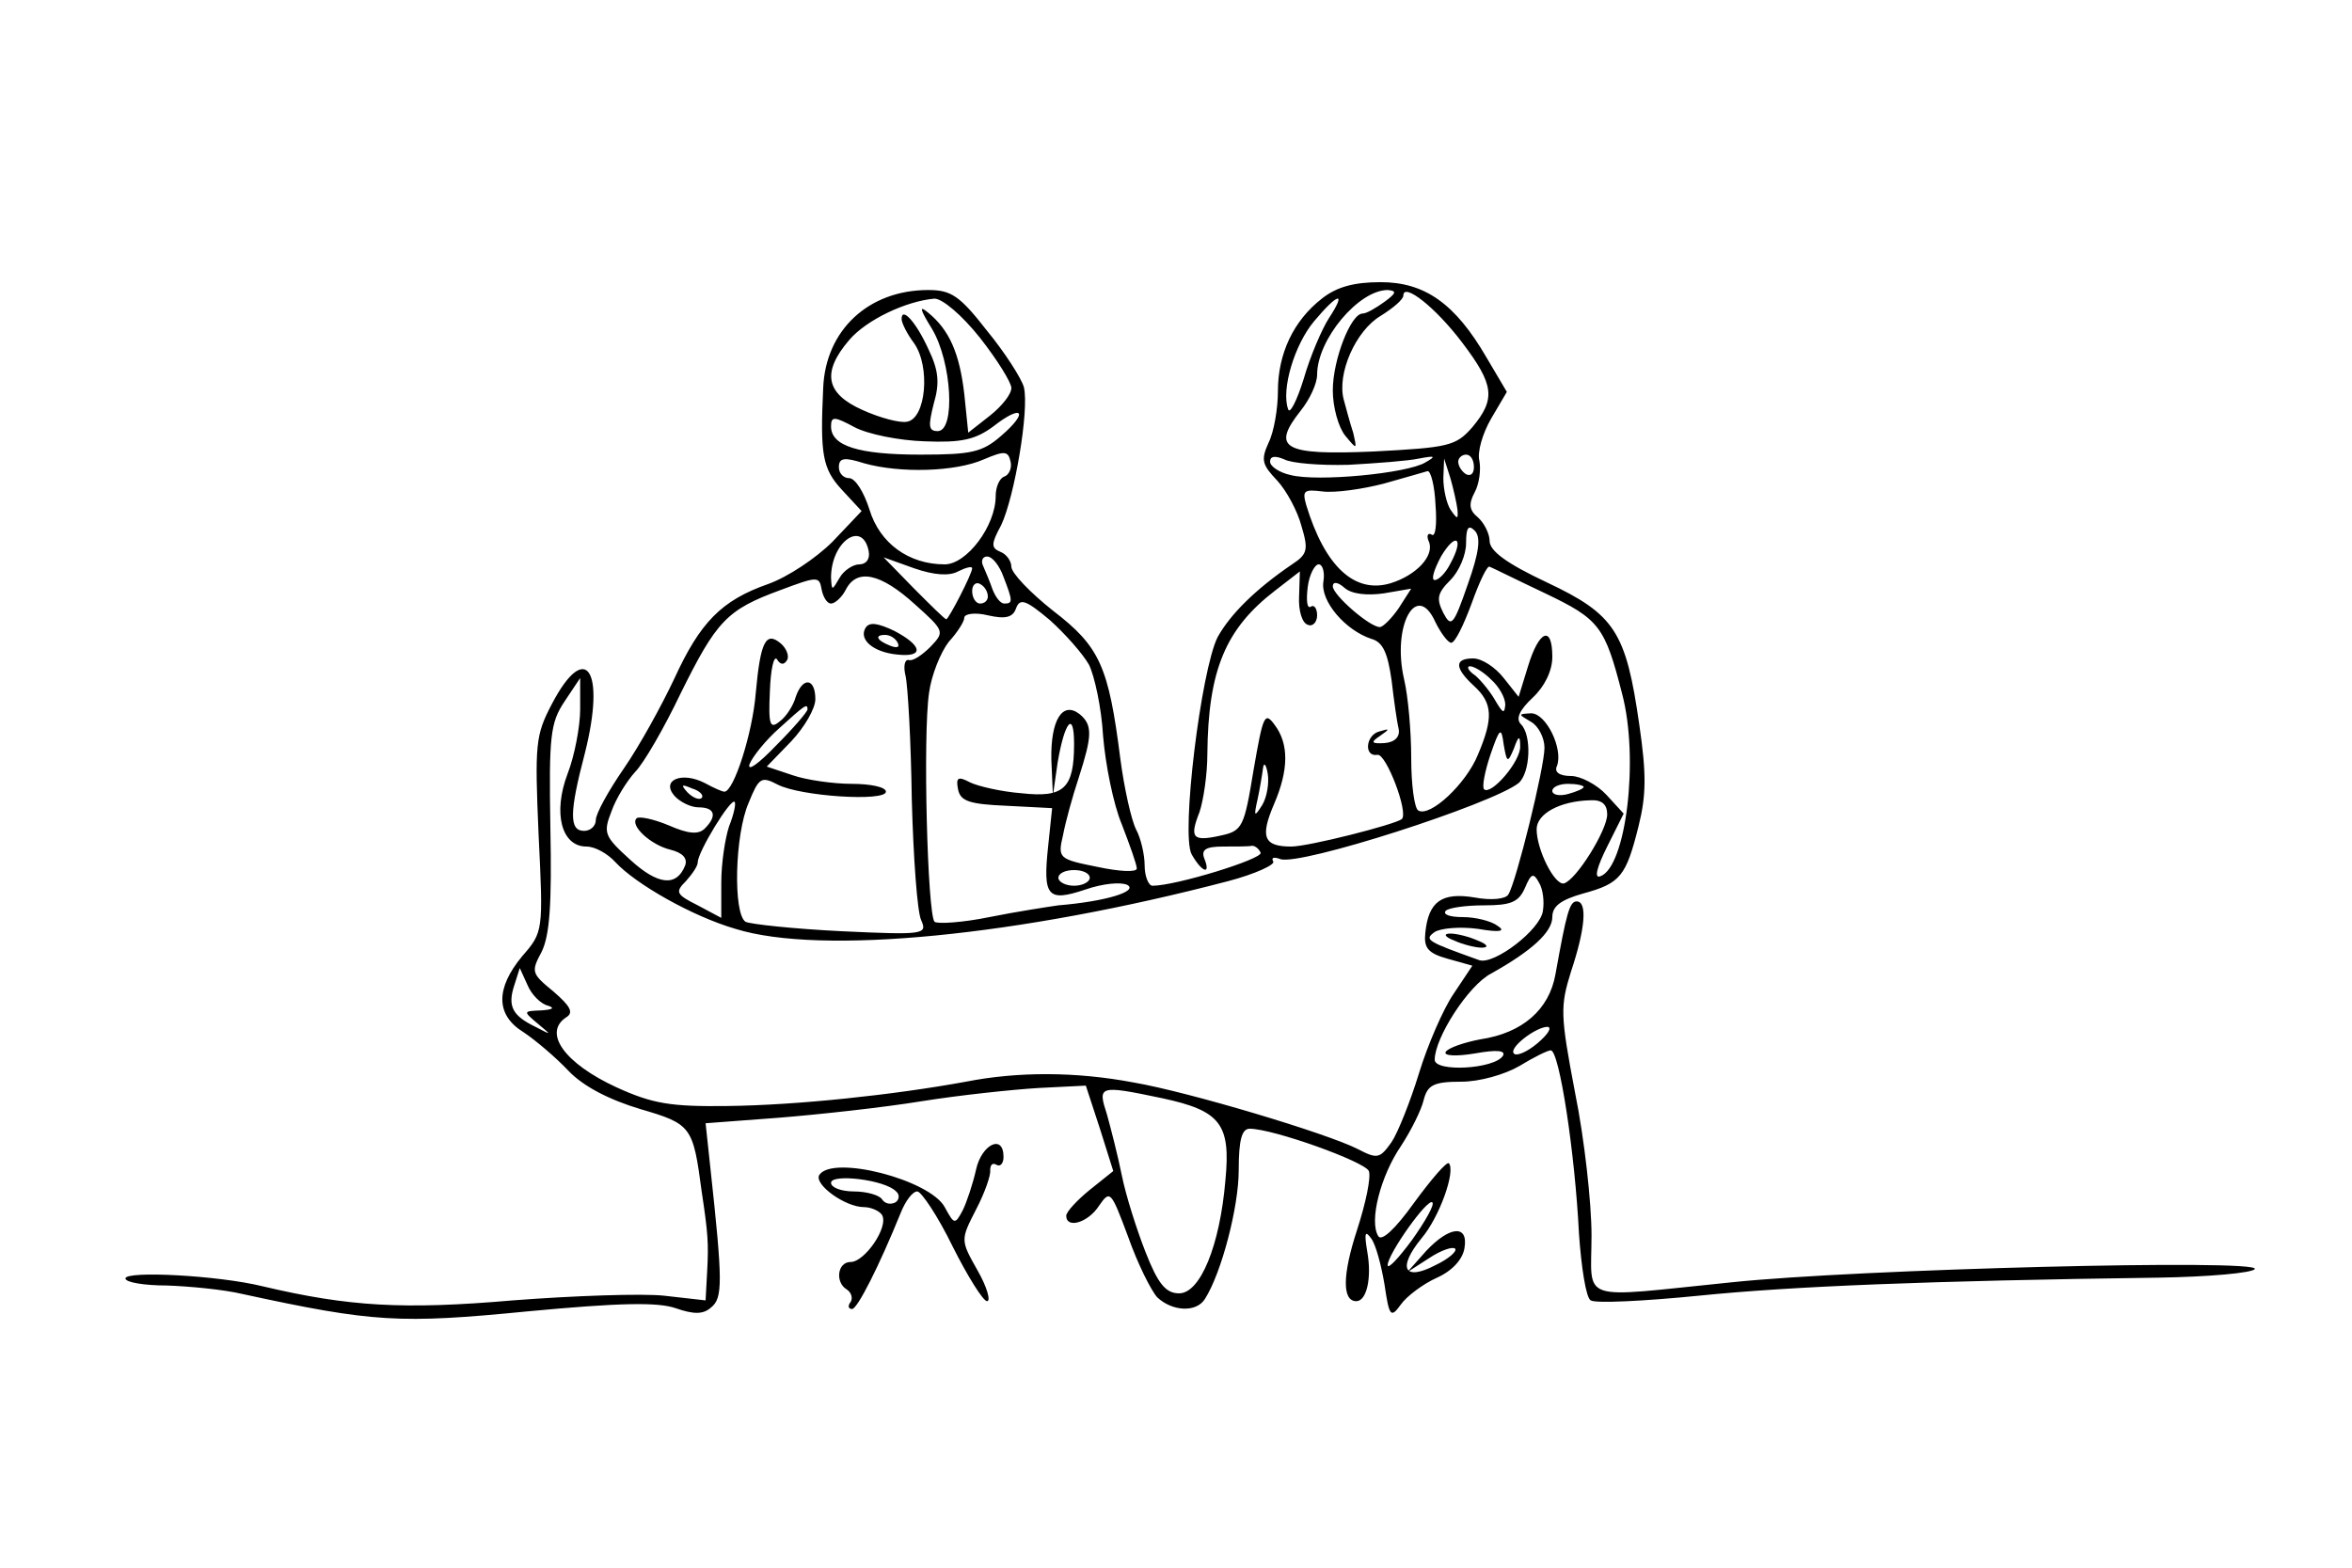 <?xml version="1.0" standalone="no"?>
<!DOCTYPE svg PUBLIC "-//W3C//DTD SVG 20010904//EN"
 "http://www.w3.org/TR/2001/REC-SVG-20010904/DTD/svg10.dtd">
<svg version="1.0" xmlns="http://www.w3.org/2000/svg"
 width="300pt" height="200pt" viewBox="0 0 300 200"
 preserveAspectRatio="xMidYMid meet">
<g transform="translate(0,200) scale(0.1,-0.1)"
fill="#000000" stroke="none">
<path d="M1686 1619 c-36 -28 -56 -70 -56 -118 0 -22 -5 -52 -12 -66 -10 -22
-8 -28 11 -48 12 -13 26 -39 31 -58 9 -30 8 -36 -12 -49 -47 -32 -79 -64 -95
-93 -21 -42 -47 -252 -33 -277 13 -23 25 -27 16 -5 -4 11 2 15 24 15 17 0 33
0 37 1 4 0 9 -4 11 -9 2 -8 -108 -42 -138 -42 -5 0 -10 12 -10 26 0 14 -5 35
-11 46 -6 12 -15 52 -20 90 -15 118 -26 143 -86 189 -29 23 -53 48 -53 56 0 7
-6 16 -14 19 -12 5 -12 10 1 34 17 36 36 147 29 176 -3 11 -24 44 -47 72 -35
45 -46 52 -75 52 -76 0 -131 -51 -134 -125 -4 -85 -1 -103 24 -130 l25 -27
-37 -39 c-21 -21 -57 -45 -82 -54 -60 -21 -87 -49 -120 -121 -16 -34 -44 -85
-64 -114 -20 -29 -36 -58 -36 -66 0 -8 -7 -14 -15 -14 -19 0 -19 23 1 99 27
107 1 145 -42 63 -21 -40 -22 -51 -17 -167 6 -123 6 -124 -21 -155 -34 -41
-34 -75 2 -97 15 -10 41 -32 57 -49 19 -20 52 -37 92 -49 65 -19 67 -22 78
-105 8 -53 9 -66 7 -102 l-2 -37 -53 6 c-28 3 -115 0 -193 -6 -139 -12 -209
-8 -319 18 -57 14 -175 20 -175 10 0 -5 24 -9 53 -9 28 -1 72 -5 97 -11 166
-36 200 -38 363 -22 117 11 166 12 189 4 23 -8 35 -8 45 1 15 12 15 32 -1 179
l-6 56 93 7 c50 4 133 13 182 21 50 8 117 15 150 17 l60 3 18 -55 17 -54 -30
-24 c-16 -13 -30 -28 -30 -33 0 -17 28 -9 42 13 14 20 15 19 37 -40 12 -34 29
-68 37 -77 19 -18 50 -20 61 -2 21 33 43 117 43 164 0 39 4 53 14 53 30 0 147
-42 152 -54 3 -8 -4 -41 -15 -75 -19 -58 -19 -91 -1 -91 13 0 20 29 14 63 -4
24 -3 28 5 17 6 -8 13 -35 17 -59 6 -41 8 -43 21 -25 7 10 28 26 46 34 20 9
33 24 35 38 5 30 -19 28 -49 -4 l-24 -27 28 18 c15 10 30 15 33 12 3 -3 -8
-13 -25 -21 -40 -21 -49 -4 -18 34 23 27 44 86 35 96 -3 2 -22 -20 -44 -50
-25 -35 -42 -50 -46 -43 -12 19 3 77 29 115 13 20 26 46 29 59 5 19 13 23 48
23 23 0 55 9 74 20 18 11 36 20 40 20 11 0 31 -132 36 -234 3 -43 9 -82 15
-85 6 -4 68 -1 138 6 118 12 292 19 586 23 64 1 120 6 123 11 8 13 -507 0
-668 -17 -198 -20 -178 -27 -178 60 0 41 -9 123 -21 182 -19 100 -19 110 -5
155 18 54 21 89 7 89 -9 0 -13 -15 -27 -93 -8 -45 -42 -75 -96 -83 -21 -4 -41
-11 -44 -16 -3 -5 13 -6 37 -2 28 5 40 4 36 -3 -11 -17 -87 -21 -87 -5 0 28
43 95 72 110 52 29 78 53 78 72 0 14 11 22 39 30 48 13 55 22 71 86 10 40 10
67 1 129 -17 119 -31 141 -118 182 -51 24 -73 40 -73 53 0 9 -7 23 -15 30 -11
9 -12 17 -4 32 6 11 8 29 6 40 -3 11 4 35 15 54 l20 34 -26 44 c-40 69 -79 96
-135 96 -34 0 -56 -6 -75 -21z m80 -4 c-11 -8 -23 -15 -28 -15 -15 0 -38 -59
-38 -98 0 -21 7 -47 16 -58 15 -18 15 -18 10 4 -4 12 -9 31 -12 42 -9 33 15
88 47 107 16 10 29 21 29 26 0 17 41 -15 75 -60 41 -54 43 -72 13 -108 -21
-24 -30 -26 -126 -31 -115 -5 -131 4 -93 52 12 15 21 35 21 46 0 45 53 108 90
108 12 -1 11 -4 -4 -15z m-516 -46 c22 -28 40 -57 40 -64 0 -8 -12 -23 -27
-35 l-28 -22 -5 49 c-6 52 -19 82 -46 104 -12 10 -11 5 5 -21 25 -42 30 -130
7 -130 -12 0 -12 7 -5 35 8 27 6 43 -7 70 -16 35 -34 54 -34 38 0 -5 7 -19 16
-31 21 -30 15 -96 -9 -100 -9 -2 -35 5 -57 15 -47 21 -52 48 -17 89 22 26 73
50 109 53 10 0 35 -21 58 -50z m445 25 c-9 -14 -24 -49 -32 -77 -9 -29 -18
-46 -20 -39 -9 25 8 82 33 112 31 37 42 39 19 4z m-418 -150 c-24 -21 -38 -24
-103 -24 -79 0 -114 11 -114 36 0 13 4 13 30 -1 17 -9 57 -17 89 -18 47 -2 65
2 88 19 37 29 46 19 10 -12z m4 -52 c-6 -2 -11 -13 -11 -25 0 -38 -37 -87 -65
-87 -46 0 -83 27 -96 70 -7 22 -18 40 -26 40 -7 0 -13 6 -13 14 0 12 7 13 32
5 46 -13 117 -11 153 5 26 11 31 11 34 -3 2 -8 -2 -17 -8 -19z m439 15 c36 2
76 5 90 8 21 4 22 3 8 -5 -23 -14 -138 -25 -172 -16 -14 3 -26 11 -26 17 0 7
6 8 18 3 9 -5 46 -8 82 -7z m160 -3 c0 -8 -4 -12 -10 -9 -5 3 -10 10 -10 16 0
5 5 9 10 9 6 0 10 -7 10 -16z m-21 -54 c1 -13 0 -13 -9 0 -5 8 -9 26 -9 40 l1
25 8 -25 c4 -14 8 -32 9 -40z m-28 6 c2 -25 0 -42 -5 -38 -5 3 -7 -2 -3 -10 6
-18 -17 -42 -49 -52 -46 -14 -84 21 -108 100 -5 18 -3 20 21 17 16 -2 51 3 78
10 28 8 53 15 56 16 4 0 9 -19 10 -43z m41 -102 c-18 -52 -21 -55 -31 -36 -9
18 -8 25 9 42 11 11 20 32 20 47 0 20 3 24 11 16 8 -8 6 -27 -9 -69z m-764 43
c2 -10 -3 -17 -12 -17 -8 0 -20 -8 -25 -17 -10 -17 -10 -17 -11 0 0 46 40 74
48 34z m742 -16 c-6 -12 -15 -21 -20 -21 -5 0 -1 13 8 30 19 32 30 24 12 -9z
m-628 -10 c10 5 18 7 18 4 0 -7 -30 -65 -33 -65 -2 0 -20 18 -41 39 l-39 40
39 -14 c26 -9 45 -10 56 -4z m58 -7 c12 -31 12 -34 1 -34 -5 0 -11 8 -15 18
-3 9 -9 23 -12 30 -3 6 -1 12 5 12 7 0 16 -12 21 -26z m408 -6 c-4 -25 28 -62
61 -73 15 -4 21 -18 26 -53 3 -26 7 -54 9 -62 2 -10 -5 -17 -18 -18 -17 -1
-18 1 -6 9 13 9 13 10 0 6 -18 -4 -21 -33 -3 -30 11 2 40 -74 31 -82 -9 -7
-119 -35 -141 -35 -35 0 -40 12 -22 54 19 44 19 77 1 101 -13 18 -15 12 -27
-57 -12 -73 -14 -78 -42 -84 -36 -8 -40 -3 -27 30 5 15 10 48 10 74 1 107 23
160 87 209 l31 24 -1 -32 c-1 -18 4 -34 11 -36 6 -3 12 3 12 12 0 9 -4 14 -8
11 -5 -3 -6 8 -4 25 2 16 9 29 14 29 5 0 8 -10 6 -22z m283 -15 c69 -33 76
-42 98 -128 22 -83 5 -222 -28 -233 -8 -3 -4 12 9 38 l21 42 -22 24 c-12 13
-33 24 -45 24 -15 0 -22 5 -18 13 8 22 -14 67 -33 67 -17 -1 -17 -1 0 -11 9
-5 17 -20 17 -33 0 -25 -36 -171 -46 -187 -3 -6 -22 -8 -43 -4 -42 7 -59 -5
-63 -45 -2 -19 3 -26 28 -33 l32 -9 -24 -36 c-13 -19 -33 -65 -44 -101 -11
-36 -27 -76 -35 -88 -15 -21 -18 -22 -43 -9 -39 20 -216 73 -286 85 -74 14
-148 14 -214 1 -93 -17 -216 -30 -304 -31 -73 -1 -96 3 -142 24 -65 30 -94 69
-64 89 10 6 6 14 -16 33 -28 23 -29 25 -15 51 10 21 13 59 11 158 -2 117 0
134 18 161 l20 30 0 -40 c0 -21 -7 -59 -16 -82 -19 -50 -8 -93 24 -93 11 0 27
-9 37 -20 26 -28 98 -69 153 -85 109 -34 362 -9 629 61 34 9 60 21 57 25 -3 5
1 6 9 3 25 -9 270 70 304 97 15 13 17 61 3 75 -7 7 -2 18 15 34 15 14 25 34
25 52 0 41 -17 34 -31 -12 l-12 -39 -19 24 c-11 14 -28 25 -39 25 -24 0 -24
-12 1 -35 24 -22 25 -41 5 -88 -15 -37 -61 -80 -76 -71 -5 3 -9 33 -9 67 0 34
-4 79 -9 100 -16 69 16 127 40 73 7 -14 16 -26 20 -26 5 0 16 23 26 50 10 28
20 49 23 47 3 -1 35 -17 71 -34z m-911 -13 c5 0 14 8 19 18 14 27 44 21 88
-19 38 -34 38 -35 20 -54 -11 -11 -23 -19 -28 -17 -5 1 -7 -8 -4 -20 3 -13 7
-84 8 -158 2 -74 7 -144 12 -154 8 -18 4 -19 -102 -14 -61 3 -116 9 -122 12
-16 10 -14 111 4 152 13 32 16 34 37 23 29 -15 138 -22 138 -9 0 6 -20 10 -44
10 -23 0 -58 5 -75 11 l-33 11 31 32 c17 18 31 42 31 54 0 27 -16 29 -25 3 -3
-11 -12 -25 -20 -31 -13 -11 -15 -5 -13 38 1 28 5 46 9 41 4 -7 9 -8 13 -1 3
5 -1 15 -8 21 -19 16 -26 3 -32 -63 -4 -51 -28 -126 -40 -126 -3 0 -14 5 -25
11 -29 15 -56 4 -39 -16 7 -8 21 -15 31 -15 21 0 24 -11 8 -27 -8 -8 -21 -7
-46 4 -19 8 -38 12 -41 9 -9 -9 18 -34 43 -40 16 -4 22 -11 19 -20 -11 -28
-35 -25 -70 7 -33 30 -35 34 -24 62 6 17 20 39 30 50 11 11 37 56 58 100 46
93 59 107 127 132 48 18 50 18 53 1 2 -10 7 -18 12 -18z m200 9 c0 -5 -4 -9
-10 -9 -5 0 -10 7 -10 16 0 8 5 12 10 9 6 -3 10 -10 10 -16z m505 4 l35 6 -16
-25 c-9 -13 -20 -24 -24 -24 -13 0 -60 41 -60 52 0 6 6 6 15 -2 9 -8 29 -10
50 -7z m-376 -91 c7 -14 16 -55 18 -91 3 -36 13 -87 24 -113 10 -26 19 -51 19
-56 0 -5 -22 -4 -50 2 -50 10 -51 11 -44 41 3 16 12 49 20 73 17 53 18 67 1
81 -22 17 -37 -8 -36 -58 l2 -46 6 42 c9 53 21 67 21 24 0 -57 -13 -69 -67
-63 -26 2 -56 9 -66 14 -15 8 -18 6 -15 -9 3 -15 14 -19 62 -21 l58 -3 -5 -48
c-7 -65 -1 -72 47 -56 23 8 46 10 54 6 14 -8 -27 -21 -88 -26 -14 -2 -53 -8
-88 -15 -34 -7 -66 -9 -70 -6 -9 10 -15 238 -7 292 3 23 15 52 25 65 11 12 20
26 20 31 0 5 14 7 30 3 22 -5 32 -3 36 9 5 13 12 11 43 -15 20 -18 42 -43 50
-57z m513 -19 c10 -9 18 -23 18 -32 -1 -12 -3 -11 -12 4 -6 11 -18 26 -26 33
-9 6 -12 12 -7 12 5 0 17 -7 27 -17z m-872 -38 c0 -3 -18 -24 -40 -46 -22 -23
-37 -34 -34 -24 4 10 21 31 38 46 33 30 36 32 36 24z m901 -50 c6 17 8 17 8 3
1 -19 -37 -63 -46 -55 -3 3 1 23 8 44 12 35 14 36 17 13 4 -23 5 -24 13 -5z
m-321 -72 c-10 -16 -11 -15 -6 7 3 14 6 32 7 40 1 8 4 5 6 -7 2 -12 -1 -30 -7
-40z m-715 9 c-3 -3 -11 0 -18 7 -9 10 -8 11 6 5 10 -3 15 -9 12 -12z m1125
14 c0 -2 -9 -6 -20 -9 -11 -3 -20 -1 -20 4 0 5 9 9 20 9 11 0 20 -2 20 -4z
m-1090 -50 c-5 -15 -10 -47 -10 -72 l0 -45 -30 16 c-28 14 -29 17 -15 31 8 9
15 19 15 24 0 13 42 82 47 77 2 -2 -1 -16 -7 -31z m1120 15 c0 -20 -39 -83
-55 -88 -12 -3 -35 43 -35 69 0 20 30 36 68 37 15 1 22 -5 22 -18z m-660 -81
c0 -5 -9 -10 -20 -10 -11 0 -20 5 -20 10 0 6 9 10 20 10 11 0 20 -4 20 -10z
m578 -42 c-3 -24 -62 -69 -81 -63 -67 24 -71 26 -57 36 8 5 33 7 55 4 29 -5
36 -3 25 4 -8 6 -28 11 -44 11 -16 0 -26 3 -22 8 4 4 26 7 49 7 34 0 44 4 52
22 8 19 11 20 18 7 5 -8 7 -24 5 -36z m-1269 -121 c9 -3 6 -5 -8 -6 -24 -1
-24 -1 -5 -17 18 -15 18 -15 -3 -4 -29 14 -36 26 -27 53 l7 22 10 -22 c5 -12
17 -24 26 -26z m1262 -48 c-13 -11 -27 -17 -30 -13 -7 7 28 34 43 34 6 -1 0
-10 -13 -21z m-479 -70 c75 -16 88 -33 81 -105 -7 -83 -32 -144 -59 -144 -17
0 -27 12 -43 53 -11 28 -25 72 -30 97 -5 25 -14 60 -19 78 -12 37 -11 38 70
21z m319 -181 c-17 -23 -31 -38 -31 -32 0 14 51 86 57 80 3 -3 -9 -24 -26 -48z"/>
<path d="M1104 1199 c-9 -15 10 -31 40 -34 35 -4 33 11 -3 30 -21 10 -32 12
-37 4z m41 -19 c3 -6 -1 -7 -9 -4 -18 7 -21 14 -7 14 6 0 13 -4 16 -10z"/>
<path d="M1855 800 c11 -5 27 -9 35 -9 9 0 8 4 -5 9 -11 5 -27 9 -35 9 -9 0
-8 -4 5 -9z"/>
<path d="M1245 508 c-4 -18 -12 -42 -17 -52 -10 -19 -11 -18 -23 4 -19 35
-143 67 -160 41 -7 -12 33 -41 57 -41 9 0 20 -5 23 -10 9 -15 -22 -60 -40 -60
-17 0 -20 -26 -5 -35 6 -4 8 -11 5 -16 -4 -5 -3 -9 2 -9 7 1 34 54 62 123 6
15 15 27 21 27 5 0 26 -31 45 -70 19 -38 39 -70 44 -70 5 0 0 18 -12 39 -22
39 -22 39 -2 78 11 21 19 44 18 50 0 7 3 10 8 7 5 -3 9 2 9 10 0 30 -28 16
-35 -16z m-102 -28 c5 -4 4 -11 -1 -14 -6 -3 -13 -2 -17 4 -3 5 -19 10 -36 10
-16 0 -29 5 -29 11 0 12 69 4 83 -11z"/>
</g>
</svg>
